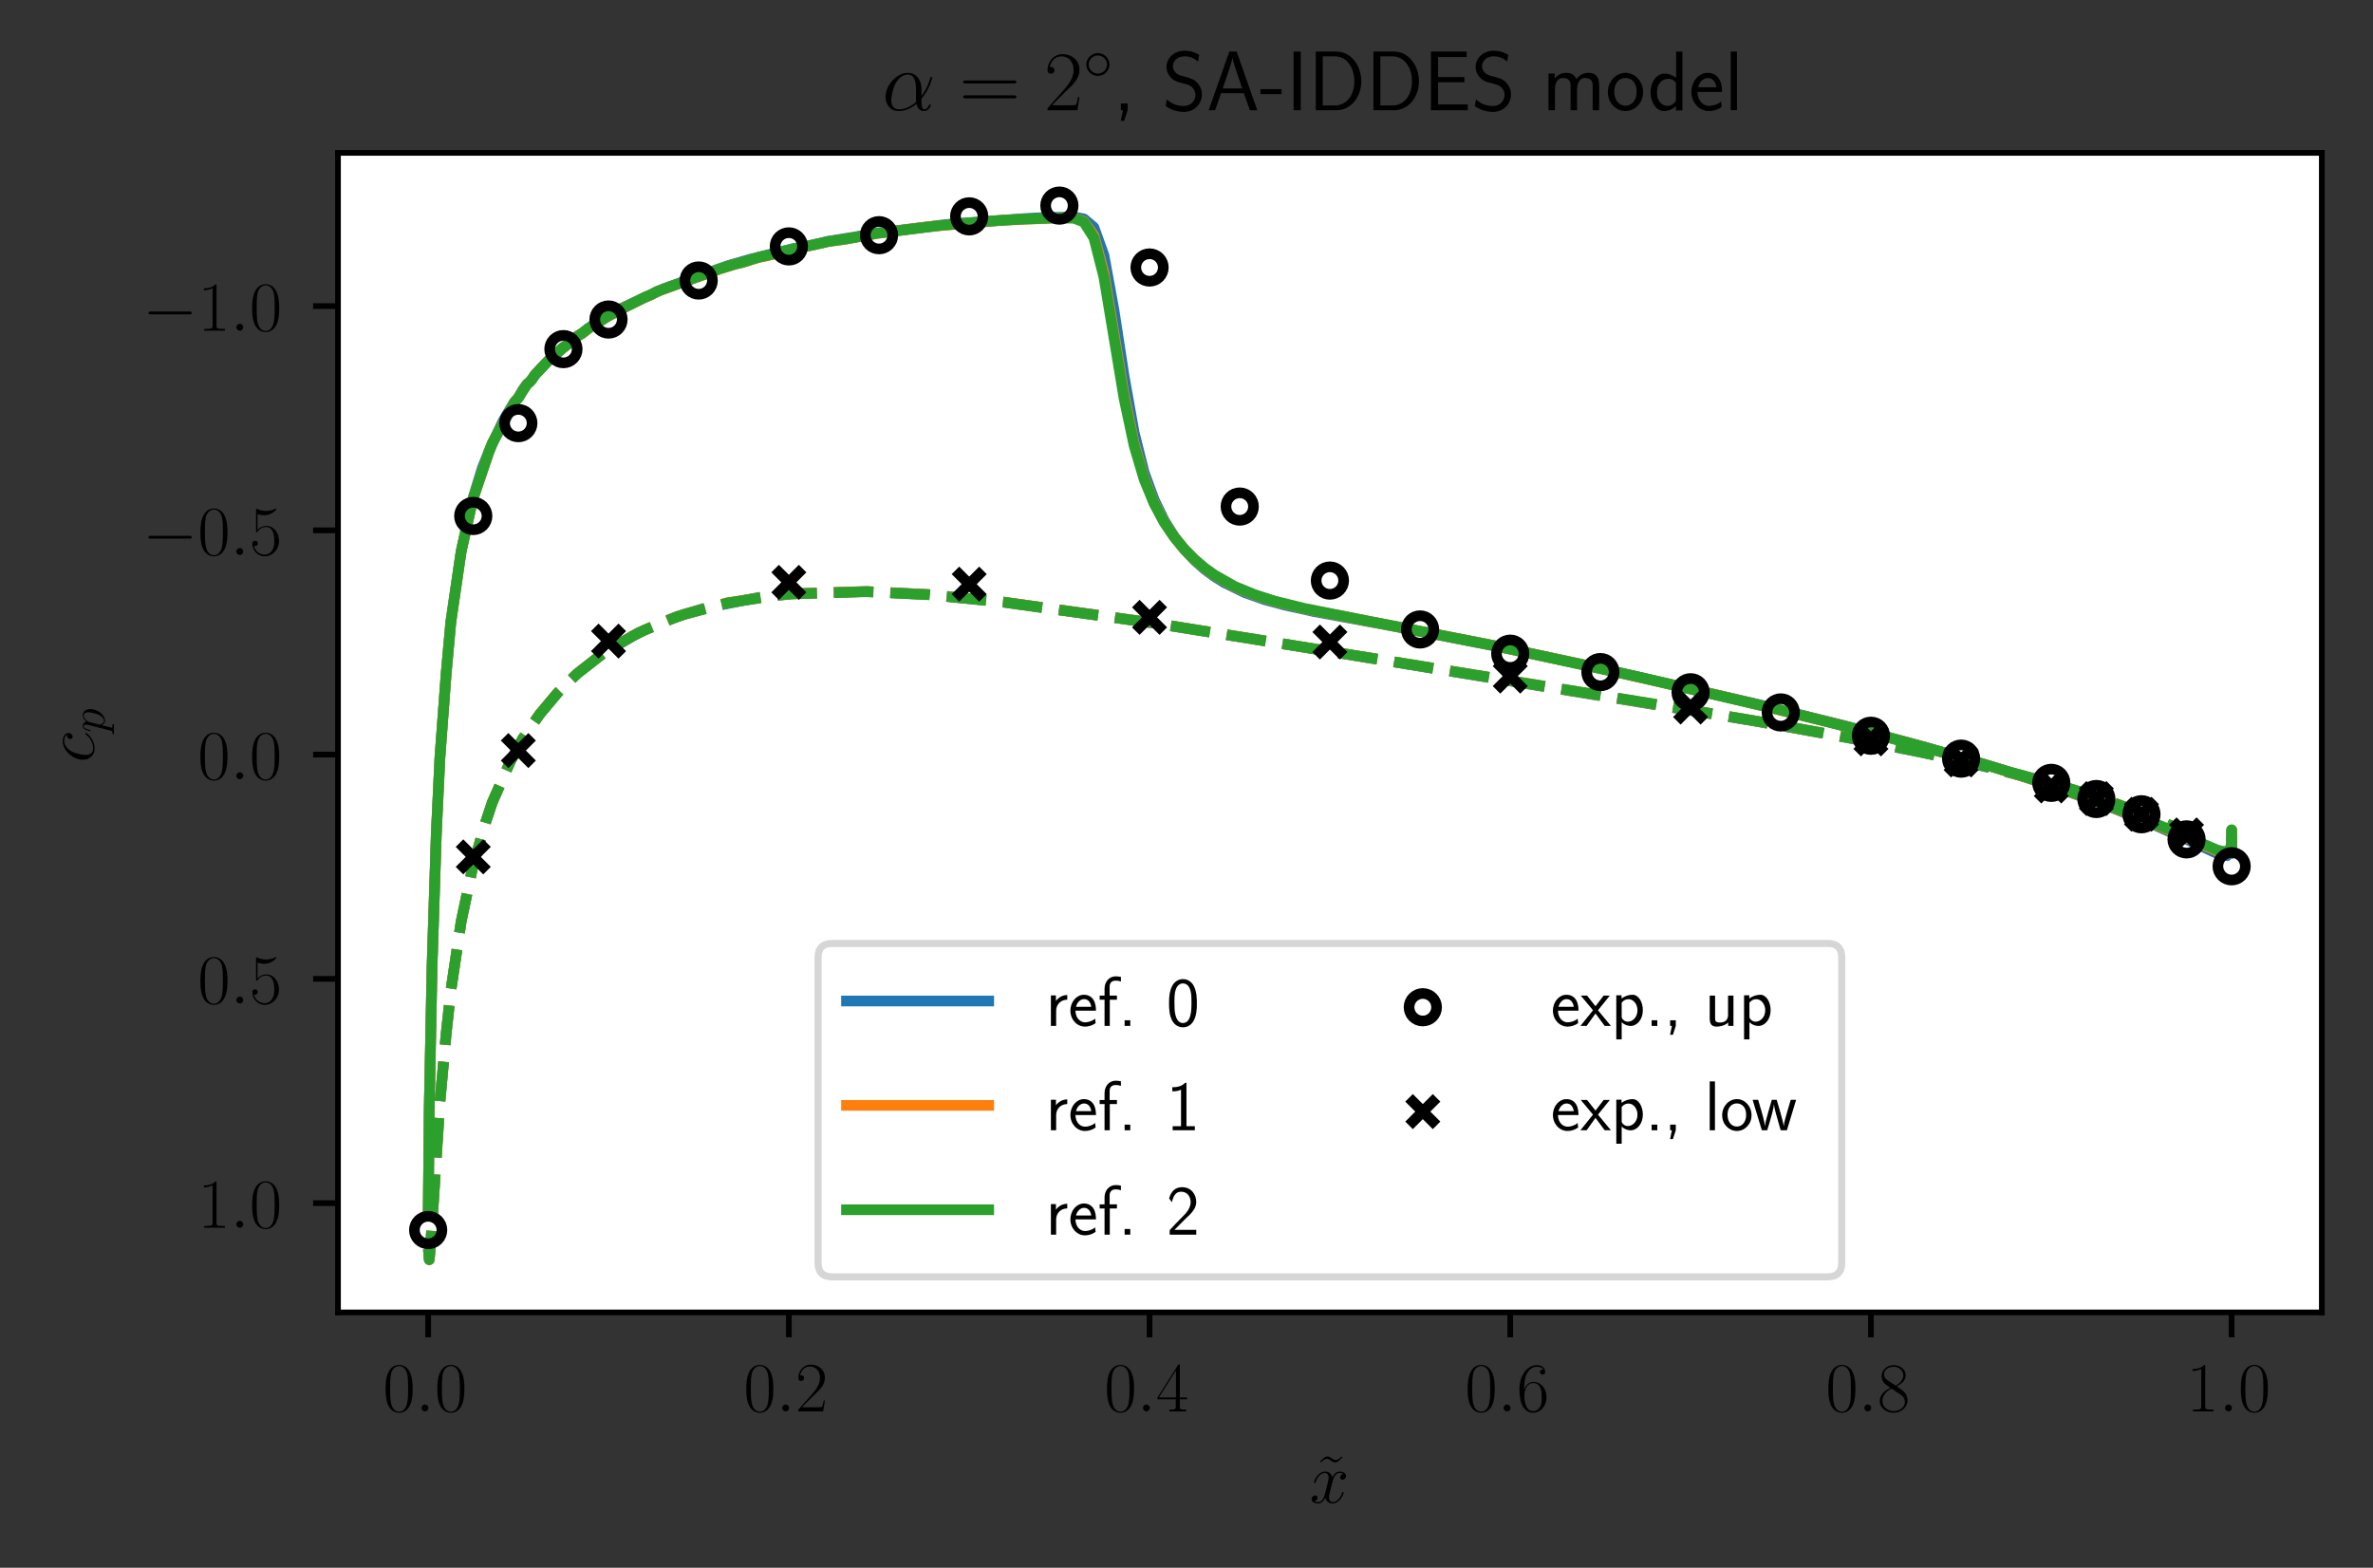 <?xml version="1.0" encoding="utf-8" standalone="no"?>
<!DOCTYPE svg PUBLIC "-//W3C//DTD SVG 1.1//EN"
  "http://www.w3.org/Graphics/SVG/1.1/DTD/svg11.dtd">
<!-- Created with matplotlib (https://matplotlib.org/) -->
<svg height="220.494pt" version="1.1" viewBox="0 0 333.734 220.494" width="333.734pt" xmlns="http://www.w3.org/2000/svg" xmlns:xlink="http://www.w3.org/1999/xlink">
 <rect x="0" y="0" width="333.734" height="220.494" fill="#333333" stroke="none"/>
 <defs>
  <style type="text/css">*{stroke-linecap:butt;stroke-linejoin:round;}</style>
 </defs>
 <g id="figure_1">
  <g id="patch_1">
   <path d="M 0 220.494 
L 333.734 220.494 
L 333.734 0 
L 0 0 
z
" style="fill:none;"/>
  </g>
  <g id="axes_1">
   <g id="patch_2">
    <path d="M 47.534 184.582 
L 326.534 184.582 
L 326.534 21.502 
L 47.534 21.502 
z
" style="fill:#ffffff;"/>
   </g>
   <g id="matplotlib.axis_1">
    <g id="xtick_1">
     <g id="line2d_1">
      <defs>
       <path d="M 0 0 
L 0 3.5 
" id="md039e05780" style="stroke:#000000;stroke-width:0.8;"/>
      </defs>
      <g>
       <use style="stroke:#000000;stroke-width:0.8;" x="60.216" xlink:href="#md039e05780" y="184.582"/>
      </g>
     </g>
     <g id="text_1">
      <!-- $\mathdefault{0.0}$ -->
      <g transform="translate(53.851 198.501)scale(0.1 -0.1)">
       <defs>
        <path d="M 42 31.641 
C 42 37.75 41.906 48.125 37.703 56.109 
C 34 63.109 28.094 65.594 22.906 65.594 
C 18.094 65.594 12 63.406 8.203 56.203 
C 4.203 48.719 3.797 39.438 3.797 31.641 
C 3.797 25.953 3.906 17.281 7 9.672 
C 11.297 -0.609 19 -2 22.906 -2 
C 27.5 -2 34.5 -0.109 38.594 9.375 
C 41.594 16.281 42 24.359 42 31.641 
z
M 22.906 -0.406 
C 16.5 -0.406 12.703 5.078 11.297 12.688 
C 10.203 18.562 10.203 27.156 10.203 32.75 
C 10.203 40.438 10.203 46.828 11.5 52.922 
C 13.406 61.391 19 64 22.906 64 
C 27 64 32.297 61.297 34.203 53.125 
C 35.5 47.438 35.594 40.734 35.594 32.75 
C 35.594 26.25 35.594 18.266 34.406 12.375 
C 32.297 1.484 26.406 -0.406 22.906 -0.406 
z
" id="CMR17-48"/>
        <path d="M 18.406 4.797 
C 18.406 7.688 16 9.672 13.594 9.672 
C 10.703 9.672 8.703 7.281 8.703 4.891 
C 8.703 2 11.094 0 13.5 0 
C 16.406 0 18.406 2.391 18.406 4.797 
z
" id="CMMI12-58"/>
       </defs>
       <use transform="scale(0.996)" xlink:href="#CMR17-48"/>
       <use transform="translate(45.69 0)scale(0.996)" xlink:href="#CMMI12-58"/>
       <use transform="translate(72.788 0)scale(0.996)" xlink:href="#CMR17-48"/>
      </g>
     </g>
    </g>
    <g id="xtick_2">
     <g id="line2d_2">
      <g>
       <use style="stroke:#000000;stroke-width:0.8;" x="110.944" xlink:href="#md039e05780" y="184.582"/>
      </g>
     </g>
     <g id="text_2">
      <!-- $\mathdefault{0.2}$ -->
      <g transform="translate(104.579 198.501)scale(0.1 -0.1)">
       <defs>
        <path d="M 41.703 15.453 
L 39.906 15.453 
C 38.906 8.375 38.094 7.172 37.703 6.562 
C 37.203 5.766 30 5.766 28.594 5.766 
L 9.406 5.766 
C 13 9.672 20 16.75 28.5 24.953 
C 34.594 30.734 41.703 37.531 41.703 47.422 
C 41.703 59.219 32.297 66 21.797 66 
C 10.797 66 4.094 56.312 4.094 47.344 
C 4.094 43.438 7 42.938 8.203 42.938 
C 9.203 42.938 12.203 43.547 12.203 47.031 
C 12.203 50.109 9.594 51 8.203 51 
C 7.594 51 7 50.906 6.594 50.703 
C 8.5 59.219 14.297 63.406 20.406 63.406 
C 29.094 63.406 34.797 56.516 34.797 47.422 
C 34.797 38.734 29.703 31.25 24 24.75 
L 4.094 2.281 
L 4.094 0 
L 39.297 0 
z
" id="CMR17-50"/>
       </defs>
       <use transform="scale(0.996)" xlink:href="#CMR17-48"/>
       <use transform="translate(45.69 0)scale(0.996)" xlink:href="#CMMI12-58"/>
       <use transform="translate(72.788 0)scale(0.996)" xlink:href="#CMR17-50"/>
      </g>
     </g>
    </g>
    <g id="xtick_3">
     <g id="line2d_3">
      <g>
       <use style="stroke:#000000;stroke-width:0.8;" x="161.671" xlink:href="#md039e05780" y="184.582"/>
      </g>
     </g>
     <g id="text_3">
      <!-- $\mathdefault{0.4}$ -->
      <g transform="translate(155.306 198.501)scale(0.1 -0.1)">
       <defs>
        <path d="M 33.594 64.406 
C 33.594 66.5 33.5 66.5 31.703 66.5 
L 2 19.594 
L 2 17 
L 27.797 17 
L 27.797 7.141 
C 27.797 3.5 27.594 2.5 20.594 2.5 
L 18.703 2.5 
L 18.703 0 
C 21.906 0 27.297 0 30.703 0 
C 34.094 0 39.5 0 42.703 0 
L 42.703 2.5 
L 40.797 2.5 
C 33.797 2.5 33.594 3.5 33.594 7.141 
L 33.594 17 
L 43.797 17 
L 43.797 19.594 
L 33.594 19.594 
z
M 28.094 57.859 
L 28.094 19.594 
L 4 19.594 
z
" id="CMR17-52"/>
       </defs>
       <use transform="scale(0.996)" xlink:href="#CMR17-48"/>
       <use transform="translate(45.69 0)scale(0.996)" xlink:href="#CMMI12-58"/>
       <use transform="translate(72.788 0)scale(0.996)" xlink:href="#CMR17-52"/>
      </g>
     </g>
    </g>
    <g id="xtick_4">
     <g id="line2d_4">
      <g>
       <use style="stroke:#000000;stroke-width:0.8;" x="212.398" xlink:href="#md039e05780" y="184.582"/>
      </g>
     </g>
     <g id="text_4">
      <!-- $\mathdefault{0.6}$ -->
      <g transform="translate(206.033 198.501)scale(0.1 -0.1)">
       <defs>
        <path d="M 10.594 34 
C 10.594 57.656 21.797 63 28.297 63 
C 30.406 63 35.5 62.641 37.5 59 
C 35.906 59 32.906 59 32.906 55.516 
C 32.906 52.828 35.094 51.922 36.5 51.922 
C 37.406 51.922 40.094 52.312 40.094 55.625 
C 40.094 61.781 35.094 65.297 28.203 65.297 
C 16.297 65.297 3.797 52.969 3.797 31 
C 3.797 3.953 15.094 -2 23.094 -2 
C 32.797 -2 42 6.672 42 20.047 
C 42 32.516 33.906 41.594 23.703 41.594 
C 17.594 41.594 13.094 37.609 10.594 30.625 
z
M 23.094 0.391 
C 10.797 0.391 10.797 18.75 10.797 22.438 
C 10.797 29.625 14.203 40 23.5 40 
C 25.203 40 30.094 40 33.406 33.125 
C 35.203 29.219 35.203 25.141 35.203 20.141 
C 35.203 14.75 35.203 10.781 33.094 6.781 
C 30.906 2.672 27.703 0.391 23.094 0.391 
z
" id="CMR17-54"/>
       </defs>
       <use transform="scale(0.996)" xlink:href="#CMR17-48"/>
       <use transform="translate(45.69 0)scale(0.996)" xlink:href="#CMMI12-58"/>
       <use transform="translate(72.788 0)scale(0.996)" xlink:href="#CMR17-54"/>
      </g>
     </g>
    </g>
    <g id="xtick_5">
     <g id="line2d_5">
      <g>
       <use style="stroke:#000000;stroke-width:0.8;" x="263.125" xlink:href="#md039e05780" y="184.582"/>
      </g>
     </g>
     <g id="text_5">
      <!-- $\mathdefault{0.8}$ -->
      <g transform="translate(256.76 198.501)scale(0.1 -0.1)">
       <defs>
        <path d="M 27.203 35.375 
C 33.5 38.547 39.906 43.328 39.906 50.984 
C 39.906 60.016 31.094 65.297 23 65.297 
C 13.906 65.297 5.906 58.734 5.906 49.688 
C 5.906 47.203 6.5 42.922 10.406 39.141 
C 11.406 38.156 15.594 35.172 18.297 33.281 
C 13.797 30.984 3.297 25.531 3.297 14.594 
C 3.297 4.359 13.094 -2 22.797 -2 
C 33.5 -2 42.5 5.656 42.5 15.781 
C 42.5 24.844 36.406 29.016 32.406 31.703 
z
M 14.094 44.094 
C 13.297 44.594 9.297 47.672 9.297 52.359 
C 9.297 58.422 15.594 63 22.797 63 
C 30.703 63 36.5 57.438 36.5 50.969 
C 36.5 41.703 26.094 36.422 25.594 36.422 
C 25.5 36.422 25.406 36.422 24.594 37.031 
z
M 32.5 23.734 
C 34 22.641 38.797 19.375 38.797 13.297 
C 38.797 5.953 31.406 0.391 23 0.391 
C 13.906 0.391 7 6.844 7 14.688 
C 7 22.547 13.094 29.094 20 32.188 
z
" id="CMR17-56"/>
       </defs>
       <use transform="scale(0.996)" xlink:href="#CMR17-48"/>
       <use transform="translate(45.69 0)scale(0.996)" xlink:href="#CMMI12-58"/>
       <use transform="translate(72.788 0)scale(0.996)" xlink:href="#CMR17-56"/>
      </g>
     </g>
    </g>
    <g id="xtick_6">
     <g id="line2d_6">
      <g>
       <use style="stroke:#000000;stroke-width:0.8;" x="313.853" xlink:href="#md039e05780" y="184.582"/>
      </g>
     </g>
     <g id="text_6">
      <!-- $\mathdefault{1.0}$ -->
      <g transform="translate(307.488 198.501)scale(0.1 -0.1)">
       <defs>
        <path d="M 26.594 63.406 
C 26.594 65.5 26.5 65.5 25.094 65.5 
C 21.203 61.188 15.297 59.797 9.703 59.797 
C 9.406 59.797 8.906 59.797 8.797 59.5 
C 8.703 59.297 8.703 59.094 8.703 57 
C 11.797 57 17 57.594 21 59.984 
L 21 7.203 
C 21 3.688 20.797 2.5 12.203 2.5 
L 9.203 2.5 
L 9.203 0 
C 14 0 19 0 23.797 0 
C 28.594 0 33.594 0 38.406 0 
L 38.406 2.5 
L 35.406 2.5 
C 26.797 2.5 26.594 3.594 26.594 7.156 
z
" id="CMR17-49"/>
       </defs>
       <use transform="scale(0.996)" xlink:href="#CMR17-49"/>
       <use transform="translate(45.69 0)scale(0.996)" xlink:href="#CMMI12-58"/>
       <use transform="translate(72.788 0)scale(0.996)" xlink:href="#CMR17-48"/>
      </g>
     </g>
    </g>
    <g id="text_7">
     <!-- $\tilde{x}$ -->
     <g transform="translate(184.188 211.356)scale(0.1 -0.1)">
      <defs>
       <path d="M 37.5 65.375 
C 34.094 62.188 32.203 60.391 29.094 60.391 
C 26.906 60.391 25.406 61.438 23.297 62.875 
C 21.297 64.234 19.703 65.375 17.5 65.375 
C 13.906 65.375 11.406 62.562 7.203 58.094 
L 8.297 57 
C 11.703 60.156 13.594 62 16.703 62 
C 18.906 62 20.406 60.938 22.5 59.5 
C 24.5 58.156 26.094 57 28.297 57 
C 31.906 57 34.406 59.812 38.594 64.281 
z
" id="CMR17-126"/>
       <path d="M 47.406 40.719 
C 44.203 40.109 43 37.719 43 35.828 
C 43 33.422 44.906 32.625 46.297 32.625 
C 49.297 32.625 51.406 35.219 51.406 37.922 
C 51.406 42.109 46.594 44 42.406 44 
C 36.297 44 32.906 38.016 32 36.125 
C 29.703 44 23.5 44 21.703 44 
C 11.5 44 6.094 30.938 6.094 28.734 
C 6.094 28.344 6.5 27.844 7.203 27.844 
C 8 27.844 8.203 28.438 8.406 28.844 
C 11.797 39.922 18.5 42.016 21.406 42.016 
C 25.906 42.016 26.797 37.812 26.797 35.422 
C 26.797 33.234 26.203 30.938 25 26.141 
L 21.594 12.469 
C 20.094 6.484 17.203 1 11.906 1 
C 11.406 1 8.906 1 6.797 2.297 
C 10.406 3 11.203 5.984 11.203 7.188 
C 11.203 9.188 9.703 10.375 7.797 10.375 
C 5.406 10.375 2.797 8.281 2.797 5.094 
C 2.797 0.891 7.5 -1 11.797 -1 
C 16.594 -1 20 2.797 22.094 6.891 
C 23.703 1 28.703 -1 32.406 -1 
C 42.594 -1 48 12.078 48 14.266 
C 48 14.766 47.594 15.172 47 15.172 
C 46.094 15.172 46 14.672 45.703 13.875 
C 43 5.094 37.203 1 32.703 1 
C 29.203 1 27.297 3.594 27.297 7.688 
C 27.297 9.875 27.703 11.469 29.297 18.062 
L 32.797 31.625 
C 34.297 37.625 37.703 42.016 42.297 42.016 
C 42.5 42.016 45.297 42.016 47.406 40.719 
z
" id="CMMI12-120"/>
      </defs>
      <use transform="translate(7.582 0.006)scale(0.996)" xlink:href="#CMR17-126"/>
      <use transform="scale(0.996)" xlink:href="#CMMI12-120"/>
     </g>
    </g>
   </g>
   <g id="matplotlib.axis_2">
    <g id="ytick_1">
     <g id="line2d_7">
      <defs>
       <path d="M 0 0 
L -3.5 0 
" id="m256596fb79" style="stroke:#000000;stroke-width:0.8;"/>
      </defs>
      <g>
       <use style="stroke:#000000;stroke-width:0.8;" x="47.534" xlink:href="#m256596fb79" y="43.046"/>
      </g>
     </g>
     <g id="text_8">
      <!-- $\mathdefault{−1.0}$ -->
      <g transform="translate(20.056 46.505)scale(0.1 -0.1)">
       <defs>
        <path d="M 65.906 23 
C 67.594 23 69.406 23 69.406 25 
C 69.406 27 67.594 27 65.906 27 
L 11.797 27 
C 10.094 27 8.297 27 8.297 25 
C 8.297 23 10.094 23 11.797 23 
z
" id="CMSY10-0"/>
       </defs>
       <use transform="scale(0.996)" xlink:href="#CMSY10-0"/>
       <use transform="translate(77.487 0)scale(0.996)" xlink:href="#CMR17-49"/>
       <use transform="translate(123.178 0)scale(0.996)" xlink:href="#CMMI12-58"/>
       <use transform="translate(150.275 0)scale(0.996)" xlink:href="#CMR17-48"/>
      </g>
     </g>
    </g>
    <g id="ytick_2">
     <g id="line2d_8">
      <g>
       <use style="stroke:#000000;stroke-width:0.8;" x="47.534" xlink:href="#m256596fb79" y="74.588"/>
      </g>
     </g>
     <g id="text_9">
      <!-- $\mathdefault{−0.5}$ -->
      <g transform="translate(20.056 78.047)scale(0.1 -0.1)">
       <defs>
        <path d="M 11.406 57.688 
C 12.406 57.281 16.5 56 20.703 56 
C 30 56 35.094 61.109 38 64.062 
C 38 64.953 38 65.5 37.406 65.5 
C 37.297 65.5 37.094 65.5 36.297 65.047 
C 32.797 63.406 28.703 62.078 23.703 62.078 
C 20.703 62.078 16.203 62.484 11.297 64.672 
C 10.203 65.172 10 65.172 9.906 65.172 
C 9.406 65.172 9.297 65.062 9.297 63.078 
L 9.297 34.422 
C 9.297 32.641 9.297 32.141 10.297 32.141 
C 10.797 32.141 11 32.344 11.5 33.031 
C 14.703 37.516 19.094 39.406 24.094 39.406 
C 27.594 39.406 35.094 37.219 35.094 20.141 
C 35.094 16.953 35.094 11.172 32.094 6.578 
C 29.594 2.484 25.703 0.391 21.406 0.391 
C 14.797 0.391 8.094 5 6.297 12.719 
C 6.703 12.609 7.5 12.422 7.906 12.422 
C 9.203 12.422 11.703 13.125 11.703 16.219 
C 11.703 18.906 9.797 20 7.906 20 
C 5.594 20 4.094 18.594 4.094 15.797 
C 4.094 7.094 11 -2 21.594 -2 
C 31.906 -2 41.703 6.875 41.703 19.75 
C 41.703 31.719 33.906 41 24.203 41 
C 19.094 41 14.797 39.109 11.406 35.531 
z
" id="CMR17-53"/>
       </defs>
       <use transform="scale(0.996)" xlink:href="#CMSY10-0"/>
       <use transform="translate(77.487 0)scale(0.996)" xlink:href="#CMR17-48"/>
       <use transform="translate(123.178 0)scale(0.996)" xlink:href="#CMMI12-58"/>
       <use transform="translate(150.275 0)scale(0.996)" xlink:href="#CMR17-53"/>
      </g>
     </g>
    </g>
    <g id="ytick_3">
     <g id="line2d_9">
      <g>
       <use style="stroke:#000000;stroke-width:0.8;" x="47.534" xlink:href="#m256596fb79" y="106.13"/>
      </g>
     </g>
     <g id="text_10">
      <!-- $\mathdefault{0.0}$ -->
      <g transform="translate(27.804 109.59)scale(0.1 -0.1)">
       <use transform="scale(0.996)" xlink:href="#CMR17-48"/>
       <use transform="translate(45.69 0)scale(0.996)" xlink:href="#CMMI12-58"/>
       <use transform="translate(72.788 0)scale(0.996)" xlink:href="#CMR17-48"/>
      </g>
     </g>
    </g>
    <g id="ytick_4">
     <g id="line2d_10">
      <g>
       <use style="stroke:#000000;stroke-width:0.8;" x="47.534" xlink:href="#m256596fb79" y="137.672"/>
      </g>
     </g>
     <g id="text_11">
      <!-- $\mathdefault{0.5}$ -->
      <g transform="translate(27.804 141.132)scale(0.1 -0.1)">
       <use transform="scale(0.996)" xlink:href="#CMR17-48"/>
       <use transform="translate(45.69 0)scale(0.996)" xlink:href="#CMMI12-58"/>
       <use transform="translate(72.788 0)scale(0.996)" xlink:href="#CMR17-53"/>
      </g>
     </g>
    </g>
    <g id="ytick_5">
     <g id="line2d_11">
      <g>
       <use style="stroke:#000000;stroke-width:0.8;" x="47.534" xlink:href="#m256596fb79" y="169.215"/>
      </g>
     </g>
     <g id="text_12">
      <!-- $\mathdefault{1.0}$ -->
      <g transform="translate(27.804 172.674)scale(0.1 -0.1)">
       <use transform="scale(0.996)" xlink:href="#CMR17-49"/>
       <use transform="translate(45.69 0)scale(0.996)" xlink:href="#CMMI12-58"/>
       <use transform="translate(72.788 0)scale(0.996)" xlink:href="#CMR17-48"/>
      </g>
     </g>
    </g>
    <g id="text_13">
     <!-- $c_p$ -->
     <g transform="translate(13.205 107.251)rotate(-90)scale(0.1 -0.1)">
      <defs>
       <path d="M 39.094 37.984 
C 37.203 37.984 36.297 37.984 34.906 36.797 
C 34.297 36.297 33.203 34.797 33.203 33.203 
C 33.203 31.203 34.703 30 36.594 30 
C 39 30 41.703 31.938 41.703 35.812 
C 41.703 40.438 37.094 44 30.203 44 
C 17.094 44 4 29.734 4 15.562 
C 4 6.891 9.406 -1 19.594 -1 
C 33.203 -1 41.797 9.719 41.797 11.031 
C 41.797 11.625 41.203 12.125 40.797 12.125 
C 40.5 12.125 40.406 12.031 39.5 11.141 
C 33.094 2.531 23.594 1 19.797 1 
C 12.906 1 10.703 6.969 10.703 11.938 
C 10.703 15.438 12.406 25.078 16 31.859 
C 18.594 36.531 24 41.906 30.297 41.906 
C 31.594 41.906 37.094 41.906 39.094 37.984 
z
" id="CMMI12-99"/>
       <path d="M 4.297 -12.328 
C 3.594 -15.312 3.203 -16.109 -0.906 -16.109 
C -2.094 -16.109 -3.094 -16.109 -3.094 -18 
C -3.094 -18.203 -3 -19 -1.906 -19 
C -0.594 -19 0.797 -19 2.094 -19 
L 6.406 -19 
C 8.5 -19 13.594 -19 15.703 -19 
C 16.297 -19 17.5 -19 17.5 -17.203 
C 17.5 -16.109 16.797 -16.109 15.094 -16.109 
C 10.5 -16.109 10.203 -15.422 10.203 -14.641 
C 10.203 -13.453 14.703 3.422 15.297 5.688 
C 16.406 2.891 19.094 -1 24.297 -1 
C 35.594 -1 47.797 13.672 47.797 28.344 
C 47.797 37.516 42.594 44 35.094 44 
C 28.703 44 23.297 37.812 22.203 36.422 
C 21.406 41.406 17.5 44 13.5 44 
C 10.594 44 8.297 42.609 6.406 38.812 
C 4.594 35.219 3.203 29.141 3.203 28.734 
C 3.203 28.344 3.594 27.844 4.297 27.844 
C 5.094 27.844 5.203 27.938 5.797 30.234 
C 7.297 36.125 9.203 42.016 13.203 42.016 
C 15.5 42.016 16.297 40.422 16.297 37.453 
C 16.297 35.078 16 34.078 15.594 32.297 
z
M 21.594 31.141 
C 22.297 33.922 25.094 36.828 26.703 38.219 
C 27.797 39.219 31.094 42.016 34.906 42.016 
C 39.297 42.016 41.297 37.625 41.297 32.438 
C 41.297 27.641 38.5 16.359 36 11.172 
C 33.5 5.781 28.906 1 24.297 1 
C 17.5 1 16.406 9.578 16.406 9.984 
C 16.406 10.281 16.594 11.078 16.703 11.578 
z
" id="CMMI12-112"/>
      </defs>
      <use transform="scale(0.996)" xlink:href="#CMMI12-99"/>
      <use transform="translate(41.983 -14.944)scale(0.697)" xlink:href="#CMMI12-112"/>
     </g>
    </g>
   </g>
   <g id="line2d_12">
    <path clip-path="url(#p5f1d2908f0)" d="M 60.221 171.039 
L 60.371 155.764 
L 60.763 136.003 
L 61.368 117.029 
L 61.87 106.437 
L 62.747 94.661 
L 63.4 87.486 
L 64.854 77.499 
L 66.485 70.209 
L 67.363 67.342 
L 67.818 65.862 
L 68.757 63.496 
L 69.737 61.349 
L 70.758 59.205 
L 71.819 57.401 
L 72.366 56.518 
L 72.924 55.91 
L 73.491 54.877 
L 74.07 54.08 
L 74.66 53.545 
L 75.26 52.682 
L 77.129 50.697 
L 81.181 47.268 
L 81.899 46.843 
L 83.373 45.725 
L 84.129 45.347 
L 85.681 44.329 
L 86.477 43.941 
L 87.287 43.414 
L 93.359 40.598 
L 102.291 37.391 
L 105.578 36.442 
L 111.432 34.989 
L 113.912 34.532 
L 116.475 33.933 
L 120.481 33.283 
L 123.262 32.778 
L 133.745 31.505 
L 143.957 30.751 
L 146.783 30.601 
L 151.022 30.514 
L 152.435 30.787 
L 153.847 31.98 
L 155.26 35.91 
L 156.673 43.646 
L 158.085 52.873 
L 159.498 60.802 
L 160.91 66.458 
L 162.322 70.306 
L 163.735 73.214 
L 165.147 75.47 
L 166.559 77.273 
L 167.971 78.775 
L 169.382 80.033 
L 170.794 81.074 
L 172.206 81.955 
L 175.029 83.33 
L 177.851 84.336 
L 180.673 85.102 
L 184.906 86.032 
L 196.187 88.111 
L 211.688 91.138 
L 225.768 94.146 
L 246.869 98.983 
L 259.518 102.094 
L 270.694 105.064 
L 280.821 108.02 
L 288.919 110.64 
L 296 113.191 
L 302.066 115.62 
L 307.119 117.855 
L 312.17 120.203 
L 313.18 120.333 
L 313.853 119.569 
L 313.853 117.811 
L 313.853 120.005 
L 313.853 119.169 
" style="fill:none;stroke:#1f77b4;stroke-linecap:square;stroke-width:1.5;"/>
   </g>
   <g id="line2d_13">
    <path clip-path="url(#p5f1d2908f0)" d="M 60.244 175.676 
L 60.371 177.169 
L 60.607 174.455 
L 61.87 155.01 
L 62.747 145.383 
L 63.4 139.376 
L 64.854 129.606 
L 66.485 121.905 
L 68.282 115.696 
L 69.242 112.823 
L 71.819 106.985 
L 73.491 103.92 
L 75.872 100.484 
L 78.432 97.425 
L 79.782 96.076 
L 81.181 94.73 
L 84.898 91.824 
L 89.801 88.976 
L 95.229 86.699 
L 99.163 85.521 
L 106.711 84.025 
L 109.033 83.742 
L 111.432 83.512 
L 121.86 83.193 
L 130.627 83.623 
L 141.13 84.681 
L 162.322 87.644 
L 177.851 90.133 
L 246.869 101.422 
L 259.518 103.693 
L 270.694 105.912 
L 279.809 107.962 
L 286.895 109.788 
L 292.965 111.582 
L 298.022 113.307 
L 302.066 114.898 
L 306.109 116.748 
L 309.14 118.375 
L 312.17 120.169 
L 313.18 120.348 
L 313.853 119.403 
L 313.853 116.774 
L 313.853 120.019 
L 313.853 118.736 
" style="fill:none;stroke:#1f77b4;stroke-dasharray:5.55,2.4;stroke-dashoffset:0;stroke-width:1.5;"/>
   </g>
   <g id="line2d_14">
    <path clip-path="url(#p5f1d2908f0)" d="M 60.221 171.041 
L 60.371 155.778 
L 60.763 135.987 
L 61.368 117.178 
L 61.87 106.591 
L 62.747 94.747 
L 63.4 87.542 
L 64.854 77.595 
L 66.485 70.281 
L 68.757 63.558 
L 69.242 62.298 
L 72.366 56.558 
L 72.924 55.897 
L 74.07 54.078 
L 74.66 53.546 
L 75.26 52.675 
L 77.129 50.703 
L 78.432 49.554 
L 79.101 48.928 
L 79.782 48.481 
L 81.181 47.305 
L 81.899 46.864 
L 83.373 45.782 
L 84.898 44.829 
L 88.111 43.059 
L 88.949 42.695 
L 90.668 41.826 
L 91.55 41.475 
L 92.447 40.987 
L 101.231 37.825 
L 103.369 37.166 
L 104.464 36.904 
L 106.711 36.2 
L 107.862 35.993 
L 111.432 35.059 
L 115.183 34.283 
L 116.475 33.981 
L 119.124 33.607 
L 123.262 32.846 
L 130.627 31.87 
L 141.13 30.962 
L 149.609 30.623 
L 151.022 30.654 
L 152.435 31.138 
L 153.847 33.108 
L 155.26 38.321 
L 158.085 55.381 
L 159.498 62.278 
L 160.91 67.21 
L 162.322 70.724 
L 163.735 73.415 
L 165.147 75.524 
L 166.559 77.236 
L 167.971 78.679 
L 169.382 79.899 
L 170.794 80.916 
L 173.617 82.527 
L 176.44 83.689 
L 179.262 84.591 
L 183.495 85.625 
L 191.957 87.276 
L 208.87 90.552 
L 224.361 93.854 
L 242.651 98.015 
L 258.113 101.77 
L 269.681 104.808 
L 279.809 107.717 
L 287.907 110.281 
L 294.988 112.753 
L 301.056 115.083 
L 307.119 117.642 
L 312.17 119.866 
L 313.18 119.997 
L 313.853 119.281 
L 313.853 117.697 
L 313.853 119.699 
L 313.853 118.922 
" style="fill:none;stroke:#ff7f0e;stroke-linecap:square;stroke-width:1.5;"/>
   </g>
   <g id="line2d_15">
    <path clip-path="url(#p5f1d2908f0)" d="M 60.244 175.686 
L 60.371 177.164 
L 60.607 174.444 
L 61.87 154.983 
L 62.747 145.363 
L 63.4 139.359 
L 64.854 129.617 
L 66.485 121.899 
L 68.282 115.691 
L 69.242 112.821 
L 71.819 106.977 
L 73.491 103.911 
L 75.872 100.474 
L 78.432 97.42 
L 79.782 96.066 
L 81.181 94.723 
L 84.898 91.821 
L 88.949 89.459 
L 90.668 88.593 
L 94.286 87.09 
L 96.188 86.403 
L 102.291 84.779 
L 109.033 83.743 
L 111.432 83.511 
L 121.86 83.194 
L 130.627 83.622 
L 141.13 84.677 
L 162.322 87.637 
L 179.262 90.353 
L 190.547 92.185 
L 211.688 95.62 
L 244.057 100.909 
L 259.518 103.652 
L 270.694 105.865 
L 279.809 107.905 
L 286.895 109.719 
L 292.965 111.494 
L 298.022 113.196 
L 302.066 114.755 
L 306.109 116.558 
L 309.14 118.129 
L 312.17 119.835 
L 313.18 120.01 
L 313.853 119.271 
L 313.853 119.32 
L 313.853 116.742 
L 313.853 119.711 
L 313.853 118.495 
" style="fill:none;stroke:#ff7f0e;stroke-dasharray:5.55,2.4;stroke-dashoffset:0;stroke-width:1.5;"/>
   </g>
   <g id="line2d_16">
    <path clip-path="url(#p5f1d2908f0)" d="M 60.221 171.054 
L 60.371 155.828 
L 60.763 136.02 
L 61.368 117.185 
L 61.87 106.596 
L 62.747 94.789 
L 63.4 87.552 
L 64.854 77.602 
L 66.485 70.29 
L 68.757 63.587 
L 69.242 62.324 
L 72.366 56.598 
L 72.924 55.925 
L 74.07 54.113 
L 74.66 53.575 
L 75.26 52.706 
L 77.129 50.718 
L 78.432 49.569 
L 79.101 48.931 
L 79.782 48.481 
L 81.181 47.302 
L 81.899 46.861 
L 82.629 46.248 
L 85.681 44.368 
L 88.949 42.677 
L 90.668 41.808 
L 91.55 41.457 
L 92.447 40.968 
L 101.231 37.808 
L 103.369 37.151 
L 104.464 36.889 
L 106.711 36.186 
L 109.033 35.658 
L 111.432 35.042 
L 115.183 34.269 
L 116.475 33.971 
L 119.124 33.592 
L 123.262 32.833 
L 132.174 31.712 
L 139.717 31.062 
L 143.957 30.816 
L 148.196 30.661 
L 151.022 30.676 
L 152.435 31.234 
L 153.847 33.459 
L 155.26 39.018 
L 158.085 56.026 
L 159.498 62.67 
L 160.91 67.42 
L 162.322 70.845 
L 163.735 73.476 
L 165.147 75.543 
L 166.559 77.228 
L 167.971 78.651 
L 169.382 79.859 
L 170.794 80.869 
L 173.617 82.471 
L 176.44 83.634 
L 179.262 84.541 
L 183.495 85.585 
L 191.957 87.257 
L 210.279 90.842 
L 229.99 95.105 
L 249.681 99.683 
L 264.616 103.44 
L 275.759 106.512 
L 283.858 108.948 
L 291.954 111.628 
L 299.033 114.22 
L 305.098 116.664 
L 312.17 119.698 
L 313.18 119.834 
L 313.853 119.154 
L 313.853 117.616 
L 313.853 119.554 
L 313.853 118.789 
" style="fill:none;stroke:#2ca02c;stroke-linecap:square;stroke-width:1.5;"/>
   </g>
   <g id="line2d_17">
    <path clip-path="url(#p5f1d2908f0)" d="M 60.244 175.673 
L 60.371 177.16 
L 60.607 174.443 
L 61.87 155.008 
L 62.747 145.4 
L 63.4 139.399 
L 64.854 129.644 
L 66.485 121.919 
L 68.282 115.714 
L 69.242 112.848 
L 71.819 107.005 
L 73.491 103.938 
L 75.872 100.5 
L 78.432 97.447 
L 79.782 96.088 
L 81.181 94.745 
L 84.898 91.843 
L 88.949 89.482 
L 90.668 88.614 
L 94.286 87.113 
L 96.188 86.426 
L 102.291 84.803 
L 109.033 83.769 
L 111.432 83.537 
L 121.86 83.221 
L 130.627 83.648 
L 141.13 84.697 
L 162.322 87.649 
L 179.262 90.36 
L 190.547 92.189 
L 213.096 95.849 
L 234.212 99.271 
L 249.681 101.878 
L 264.616 104.628 
L 275.759 106.965 
L 283.858 108.901 
L 290.942 110.853 
L 296 112.452 
L 301.056 114.292 
L 305.098 116.001 
L 308.13 117.474 
L 312.17 119.667 
L 313.18 119.848 
L 313.853 118.993 
L 313.853 116.701 
L 313.853 119.566 
L 313.853 118.372 
" style="fill:none;stroke:#2ca02c;stroke-dasharray:5.55,2.4;stroke-dashoffset:0;stroke-width:1.5;"/>
   </g>
   <g id="patch_3">
    <path d="M 47.534 184.582 
L 47.534 21.502 
" style="fill:none;stroke:#000000;stroke-linecap:square;stroke-linejoin:miter;stroke-width:0.8;"/>
   </g>
   <g id="patch_4">
    <path d="M 326.534 184.582 
L 326.534 21.502 
" style="fill:none;stroke:#000000;stroke-linecap:square;stroke-linejoin:miter;stroke-width:0.8;"/>
   </g>
   <g id="patch_5">
    <path d="M 47.534 184.582 
L 326.534 184.582 
" style="fill:none;stroke:#000000;stroke-linecap:square;stroke-linejoin:miter;stroke-width:0.8;"/>
   </g>
   <g id="patch_6">
    <path d="M 47.534 21.502 
L 326.534 21.502 
" style="fill:none;stroke:#000000;stroke-linecap:square;stroke-linejoin:miter;stroke-width:0.8;"/>
   </g>
   <g id="text_14">
    <!-- $\alpha = 2^\circ$, SA-IDDES model -->
    <g transform="translate(124.062 15.502)scale(0.12 -0.12)">
     <defs>
      <path d="M 46.297 25.25 
C 46.297 34.922 40.797 43.984 30.203 43.984 
C 17.094 43.984 4 29.719 4 15.562 
C 4 6.891 9.406 -1 19.594 -1 
C 25.797 -1 33.203 1.391 40.297 7.375 
C 41.703 1.797 44.797 -1 49.094 -1 
C 54.5 -1 57.203 4.594 57.203 5.891 
C 57.203 6.781 56.5 6.781 56.203 6.781 
C 55.406 6.781 55.297 6.484 55 5.688 
C 54.094 3.188 51.797 1 49.406 1 
C 46.297 1 46.297 7.375 46.297 13.469 
C 56.5 25.641 58.906 38.219 58.906 38.312 
C 58.906 39.219 58.094 39.219 57.797 39.219 
C 56.906 39.219 56.797 38.922 56.406 37.125 
C 55.094 32.734 52.5 24.953 46.297 16.766 
z
M 40 9.781 
C 31.203 1.891 23.297 1 19.797 1 
C 12.703 1 10.703 7.281 10.703 11.969 
C 10.703 16.25 12.906 26.438 16 31.938 
C 20.094 38.922 25.703 42 30.203 42 
C 39.906 42 39.906 29.328 39.906 20.953 
C 39.906 18.469 39.797 15.875 39.797 13.375 
C 39.797 11.375 39.906 10.875 40 9.781 
z
" id="CMMI12-11"/>
      <path d="M 64.297 31.516 
C 65.797 31.516 67.297 31.516 67.297 33.203 
C 67.297 35 65.594 35 63.906 35 
L 8 35 
C 6.297 35 4.594 35 4.594 33.203 
C 4.594 31.516 6.094 31.516 7.594 31.516 
z
M 63.906 14 
C 65.594 14 67.297 14 67.297 15.797 
C 67.297 17.484 65.797 17.484 64.297 17.484 
L 7.594 17.484 
C 6.094 17.484 4.594 17.484 4.594 15.797 
C 4.594 14 6.297 14 8 14 
z
" id="CMR17-61"/>
      <path d="M 44.406 25 
C 44.406 35.578 35.5 44.188 25 44.188 
C 14.203 44.188 5.5 35.375 5.5 25 
C 5.5 14.531 14.203 5.812 25 5.812 
C 35.5 5.812 44.406 14.422 44.406 25 
z
M 25 9.812 
C 16.297 9.812 9.5 16.719 9.5 25 
C 9.5 33.281 16.406 40.188 25 40.188 
C 33.297 40.188 40.406 33.469 40.406 25 
C 40.406 16.531 33.297 9.812 25 9.812 
z
" id="CMSY10-14"/>
      <path d="M 17 0.094 
L 17 7.969 
L 9 7.969 
L 9 0 
L 11.5 0 
L 8.906 -12.5 
L 12.906 -12.5 
z
" id="CMSS17-44"/>
      <path d="M 43.703 65.141 
C 39.297 67.719 34.5 70 26.406 70 
C 13.5 70 5.203 60.609 5.203 51.031 
C 5.203 47.266 6.297 43.016 10.203 38.672 
C 14.094 34.312 18.5 33.141 24.094 31.766 
C 26.406 31.156 30.297 30.062 31 29.781 
C 36.594 27.609 39.297 22.562 39.297 17.812 
C 39.297 11.594 34.406 4.969 25.703 4.969 
C 22.703 4.969 13.906 4.969 5.594 12.797 
L 4.203 4.969 
C 12.406 -1 21.297 -2 25.797 -2 
C 38.094 -2 46.906 7.625 46.906 18.531 
C 46.906 22.5 45.703 27.547 41.5 32.203 
C 37.406 36.672 33.797 37.656 25.594 39.828 
C 20.906 41.031 17.906 41.828 15.406 44.891 
C 13.703 47.078 12.797 49.156 12.797 51.828 
C 12.797 57.391 17.594 63.438 26.406 63.438 
C 30.797 63.438 36.5 62.531 42.297 57.188 
z
" id="CMSS17-83"/>
      <path d="M 35.5 69 
L 26.906 69 
L 2.594 0 
L 10.203 0 
L 17.203 20 
L 44 20 
L 51.094 0 
L 59.797 0 
z
M 42.094 25.578 
L 19.094 25.578 
C 23.906 39.5 29.906 56.844 30.594 61.328 
L 30.703 61.328 
C 31.406 57.234 33.406 51.266 35.094 46.188 
z
" id="CMSS17-65"/>
      <path d="M 26 19 
L 26 24.766 
L 1 24.766 
L 1 19 
z
" id="CMSS17-45"/>
      <path d="M 17.094 69 
L 8.703 69 
L 8.703 0 
L 17.094 0 
z
" id="CMSS17-73"/>
      <path d="M 8.906 69 
L 8.906 0 
L 33.5 0 
C 49.906 0 62.5 15.312 62.5 33.906 
C 62.5 53.094 49.906 69 33.5 69 
z
M 17.094 5.578 
L 17.094 63.422 
L 31.297 63.422 
C 44.703 63.422 54.297 51.203 54.297 33.906 
C 54.297 17.297 44.797 5.578 31.297 5.578 
z
" id="CMSS17-68"/>
      <path d="M 30.594 6.766 
C 22.594 6.766 19 6.766 17.203 6.766 
L 17.203 32.922 
L 48.203 32.922 
L 48.203 39 
L 17.203 39 
L 17.203 62.641 
L 30.094 62.641 
C 31.297 62.641 32.5 62.641 33.703 62.641 
L 50.797 62.641 
L 50.797 69 
L 8.797 69 
L 8.797 0 
L 52.094 0 
L 52.094 6.766 
z
" id="CMSS17-69"/>
      <path d="M 67 29.328 
C 67 36.062 65.297 44 54.094 44 
C 46.594 44 42.094 39.312 40.094 36.422 
C 38.297 41.719 34.094 44 28.094 44 
C 21.297 44 17 40.125 14.703 37.328 
L 14.703 43.094 
L 7.406 43.094 
L 7.406 0 
L 15 0 
L 15 24.359 
C 15 30.297 17.203 37.938 24.297 37.938 
C 33.406 37.938 33.406 31.5 33.406 28.578 
L 33.406 0 
L 41 0 
L 41 24.359 
C 41 30.297 43.203 37.938 50.297 37.938 
C 59.406 37.938 59.406 31.5 59.406 28.578 
L 59.406 0 
L 67 0 
z
" id="CMSS17-109"/>
      <path d="M 44.203 21.188 
C 44.203 34 34.703 44 23.5 44 
C 12 44 2.703 33.703 2.703 21.188 
C 2.703 8.5 12.297 -1 23.406 -1 
C 34.797 -1 44.203 8.797 44.203 21.188 
z
M 23.5 5.266 
C 16.406 5.266 10.297 11.078 10.297 22 
C 10.297 33.609 17.406 37.922 23.406 37.922 
C 29.906 37.922 36.594 33.219 36.594 22 
C 36.594 10.672 30.094 5.266 23.5 5.266 
z
" id="CMSS17-111"/>
      <path d="M 40.797 69 
L 33.406 69 
L 33.406 38.094 
C 30.297 40.672 25.203 43.062 19.594 43.062 
C 10.5 43.062 3.297 33.297 3.297 21.047 
C 3.297 8.781 10.406 -1 19.297 -1 
C 26.203 -1 30.797 2.688 33.203 4.781 
L 33.203 -0.203 
L 40.797 -0.203 
z
M 33.203 13.062 
C 33.203 11.672 33.203 10.203 30.094 7.531 
C 28.094 5.859 25.703 5.078 23.406 5.078 
C 18 5.078 10.906 9 10.906 20.938 
C 10.906 33.344 18.906 37 24.406 37 
C 28.094 37 31.094 35.219 33.203 32.266 
z
" id="CMSS17-100"/>
      <path d="M 39.094 21.516 
C 39.094 24.844 38.906 31.297 35.703 36.641 
C 32.203 42.391 26.5 44 22.203 44 
C 11.797 44 3 34.188 3 21.484 
C 3 9.094 12.094 -1 23.594 -1 
C 28.094 -1 33.594 0.297 38.594 3.875 
C 38.594 4.281 38.406 6.469 38.297 6.562 
C 38.297 6.766 38 9.844 38 10.25 
C 33.203 6.359 27.703 5.078 23.703 5.078 
C 17.297 5.078 10.406 10.422 10.094 21.516 
z
M 10.906 27 
C 12.203 32.562 16.594 37.828 22.203 37.828 
C 23.703 37.828 30.703 37.828 32.5 27 
z
" id="CMSS17-101"/>
      <path d="M 14.797 69 
L 7.406 69 
L 7.406 0 
L 14.797 0 
z
" id="CMSS17-108"/>
     </defs>
     <use transform="scale(0.996)" xlink:href="#CMMI12-11"/>
     <use transform="translate(90.355 0)scale(0.996)" xlink:href="#CMR17-61"/>
     <use transform="translate(189.744 0)scale(0.996)" xlink:href="#CMR17-50"/>
     <use transform="translate(235.434 36.154)scale(0.697)" xlink:href="#CMSY10-14"/>
     <use transform="translate(270.802 0)scale(0.996)" xlink:href="#CMSS17-44"/>
     <use transform="translate(328.055 0)scale(0.996)" xlink:href="#CMSS17-83"/>
     <use transform="translate(380.103 0)scale(0.996)" xlink:href="#CMSS17-65"/>
     <use transform="translate(442.321 0)scale(0.996)" xlink:href="#CMSS17-45"/>
     <use transform="translate(473.55 0)scale(0.996)" xlink:href="#CMSS17-73"/>
     <use transform="translate(499.334 0)scale(0.996)" xlink:href="#CMSS17-68"/>
     <use transform="translate(566.877 0)scale(0.996)" xlink:href="#CMSS17-68"/>
     <use transform="translate(634.42 0)scale(0.996)" xlink:href="#CMSS17-69"/>
     <use transform="translate(690.312 0)scale(0.996)" xlink:href="#CMSS17-83"/>
     <use transform="translate(773.59 0)scale(0.996)" xlink:href="#CMSS17-109"/>
     <use transform="translate(847.819 0)scale(0.996)" xlink:href="#CMSS17-111"/>
     <use transform="translate(897.265 0)scale(0.996)" xlink:href="#CMSS17-100"/>
     <use transform="translate(945.47 0)scale(0.996)" xlink:href="#CMSS17-101"/>
     <use transform="translate(987.109 0)scale(0.996)" xlink:href="#CMSS17-108"/>
    </g>
   </g>
   <g id="legend_1">
    <g id="patch_7">
     <path d="M 117.05 179.582 
L 257.019 179.582 
Q 259.019 179.582 259.019 177.582 
L 259.019 134.69 
Q 259.019 132.69 257.019 132.69 
L 117.05 132.69 
Q 115.05 132.69 115.05 134.69 
L 115.05 177.582 
Q 115.05 179.582 117.05 179.582 
z
" style="fill:#ffffff;opacity:0.8;stroke:#cccccc;stroke-linejoin:miter;"/>
    </g>
    <g id="line2d_18">
     <path d="M 119.05 140.789 
L 139.05 140.789 
" style="fill:none;stroke:#1f77b4;stroke-linecap:square;stroke-width:1.5;"/>
    </g>
    <g id="line2d_19"/>
    <g id="text_15">
     <!-- ref. 0 -->
     <g transform="translate(147.05 144.289)scale(0.1 -0.1)">
      <defs>
       <path d="M 14.906 21.297 
C 14.906 30.703 21.797 37 30.594 37 
L 30.594 43.578 
C 24.203 43.578 18.203 40.391 14.594 35.203 
L 14.594 43.094 
L 7.5 43.094 
L 7.5 0 
L 14.906 0 
z
" id="CMSS17-114"/>
       <path d="M 16.797 37 
L 26.906 37 
L 26.906 42.766 
L 16.594 42.766 
L 16.594 55.609 
C 16.594 62.719 22 63.938 25.094 63.938 
C 26.094 63.938 28.906 63.938 32.5 62.641 
L 32.5 69.203 
C 30.203 69.703 27.406 70 25.203 70 
C 15.906 70 9.406 62.391 9.406 52.484 
L 9.406 42.766 
L 2.5 42.766 
L 2.5 37 
L 9.406 37 
L 9.406 0 
L 16.797 0 
z
" id="CMSS17-102"/>
       <path d="M 17 7.969 
L 9 7.969 
L 9 0 
L 17 0 
z
" id="CMSS17-46"/>
       <path d="M 43.094 31.938 
C 43.094 37.578 43 48.078 38.906 56.188 
C 34.797 64 28.203 66.078 23.5 66.078 
C 16.703 66.078 10.906 62.109 7.906 55.781 
C 4.703 49.156 3.797 42.328 3.797 31.938 
C 3.797 24.828 4.094 16.109 7.703 8.484 
C 11.797 0.078 18.703 -2 23.406 -2 
C 29.594 -2 35.594 1.266 39 8.094 
C 42.5 15.219 43.094 23.031 43.094 31.938 
z
M 23.406 4.078 
C 15.797 4.078 13.5 12.672 12.797 15.547 
C 11.594 20.469 11.406 25.219 11.406 33.031 
C 11.406 39.156 11.406 46.062 13.297 51.516 
C 15.594 57.828 19.594 60 23.406 60 
C 30.797 60 33.203 52.688 34 50.125 
C 35.5 44.891 35.5 38.766 35.5 33.031 
C 35.5 23.844 35.5 4.078 23.406 4.078 
z
" id="CMSS17-48"/>
      </defs>
      <use transform="scale(0.996)" xlink:href="#CMSS17-114"/>
      <use transform="translate(31.91 0)scale(0.996)" xlink:href="#CMSS17-101"/>
      <use transform="translate(73.549 0)scale(0.996)" xlink:href="#CMSS17-102"/>
      <use transform="translate(102.175 0)scale(0.996)" xlink:href="#CMSS17-46"/>
      <use transform="translate(169.838 0)scale(0.996)" xlink:href="#CMSS17-48"/>
     </g>
    </g>
    <g id="line2d_20">
     <path d="M 119.05 155.467 
L 139.05 155.467 
" style="fill:none;stroke:#ff7f0e;stroke-linecap:square;stroke-width:1.5;"/>
    </g>
    <g id="line2d_21"/>
    <g id="text_16">
     <!-- ref. 1 -->
     <g transform="translate(147.05 158.967)scale(0.1 -0.1)">
      <defs>
       <path d="M 28.406 67 
L 26.5 67 
C 21.094 61.562 14.797 60.781 8.406 60.781 
L 8.406 55 
C 11.297 55 16 55 20.703 57.297 
L 20.703 5.766 
L 8.906 5.766 
L 8.906 0 
L 40.203 0 
L 40.203 5.766 
L 28.406 5.766 
z
" id="CMSS17-49"/>
      </defs>
      <use transform="scale(0.996)" xlink:href="#CMSS17-114"/>
      <use transform="translate(31.91 0)scale(0.996)" xlink:href="#CMSS17-101"/>
      <use transform="translate(73.549 0)scale(0.996)" xlink:href="#CMSS17-102"/>
      <use transform="translate(102.175 0)scale(0.996)" xlink:href="#CMSS17-46"/>
      <use transform="translate(169.838 0)scale(0.996)" xlink:href="#CMSS17-49"/>
     </g>
    </g>
    <g id="line2d_22">
     <path d="M 119.05 170.145 
L 139.05 170.145 
" style="fill:none;stroke:#2ca02c;stroke-linecap:square;stroke-width:1.5;"/>
    </g>
    <g id="line2d_23"/>
    <g id="text_17">
     <!-- ref. 2 -->
     <g transform="translate(147.05 173.645)scale(0.1 -0.1)">
      <defs>
       <path d="M 25.797 21.203 
C 28.594 24.078 32.797 27.562 35.703 31.047 
C 38.5 34.438 42.203 39.234 42.203 46.203 
C 42.203 57.141 34.797 67 22.203 67 
C 12.297 67 6.594 60.828 3.906 51.156 
L 7.797 45.766 
C 10 54.844 13.094 60.625 20.906 60.625 
C 29.5 60.625 34.297 53.641 34.297 45.969 
C 34.297 36.797 27.297 29.703 22 24.422 
C 16.094 18.547 10.297 12.562 4.703 6.375 
L 4.703 0 
L 42.203 0 
L 42.203 6.766 
L 25.203 6.766 
C 24 6.766 22.797 6.766 21.594 6.766 
L 11.594 6.766 
L 11.594 6.859 
z
" id="CMSS17-50"/>
      </defs>
      <use transform="scale(0.996)" xlink:href="#CMSS17-114"/>
      <use transform="translate(31.91 0)scale(0.996)" xlink:href="#CMSS17-101"/>
      <use transform="translate(73.549 0)scale(0.996)" xlink:href="#CMSS17-102"/>
      <use transform="translate(102.175 0)scale(0.996)" xlink:href="#CMSS17-46"/>
      <use transform="translate(169.838 0)scale(0.996)" xlink:href="#CMSS17-50"/>
     </g>
    </g>
    <g id="PathCollection_1">
     <path d="M 200.102 143.6 
C 200.616 143.6 201.108 143.396 201.471 143.033 
C 201.835 142.67 202.039 142.177 202.039 141.664 
C 202.039 141.15 201.835 140.658 201.471 140.294 
C 201.108 139.931 200.616 139.727 200.102 139.727 
C 199.589 139.727 199.096 139.931 198.733 140.294 
C 198.37 140.658 198.166 141.15 198.166 141.664 
C 198.166 142.177 198.37 142.67 198.733 143.033 
C 199.096 143.396 199.589 143.6 200.102 143.6 
z
" style="fill:none;stroke:#000000;stroke-width:1.5;"/>
    </g>
    <g id="text_18">
     <!-- exp., up -->
     <g transform="translate(218.102 144.289)scale(0.1 -0.1)">
      <defs>
       <path d="M 24.797 22.094 
L 41.5 42.797 
L 32.797 42.797 
L 21.297 27.766 
L 9.406 42.797 
L 0.5 42.797 
L 17.797 22.094 
L 0 0 
L 8.797 0 
L 21.297 17.516 
L 34.297 0 
L 43.094 0 
z
" id="CMSS17-120"/>
       <path d="M 15.094 5.203 
C 18.406 2.016 22.906 -0.078 27.703 -0.078 
C 37 -0.078 45 9.422 45 22.062 
C 45 33.734 39 44 30.406 44 
C 25.406 44 19.406 42.219 14.906 38.625 
L 14.906 43.203 
L 7.5 43.203 
L 7.5 -19 
L 15.094 -19 
z
M 15.094 32.812 
C 15.906 34 19.297 37.734 24.797 37.734 
C 31.797 37.734 37.406 30.625 37.406 22.062 
C 37.406 12.297 30.594 6 23.906 6 
C 21.906 6 19.797 6.484 17.797 8.172 
C 15.094 10.531 15.094 12 15.094 13.391 
z
" id="CMSS17-112"/>
       <path d="M 40.906 42.797 
L 33.297 42.797 
L 33.297 15.188 
C 33.297 7.781 27.906 4.781 22.203 4.781 
C 15.594 4.781 15 6.984 15 11.078 
L 15 42.797 
L 7.406 42.797 
L 7.406 10.594 
C 7.406 2.797 10.094 -1 17 -1 
C 20.406 -1 28.094 -0.203 33.5 4.781 
L 33.5 0 
L 40.906 0 
z
" id="CMSS17-117"/>
      </defs>
      <use transform="scale(0.996)" xlink:href="#CMSS17-101"/>
      <use transform="translate(41.639 0)scale(0.996)" xlink:href="#CMSS17-120"/>
      <use transform="translate(84.639 0)scale(0.996)" xlink:href="#CMSS17-112"/>
      <use transform="translate(132.844 0)scale(0.996)" xlink:href="#CMSS17-46"/>
      <use transform="translate(158.868 0)scale(0.996)" xlink:href="#CMSS17-44"/>
      <use transform="translate(216.121 0)scale(0.996)" xlink:href="#CMSS17-117"/>
      <use transform="translate(264.326 0)scale(0.996)" xlink:href="#CMSS17-112"/>
     </g>
    </g>
    <g id="PathCollection_2">
     <defs>
      <path d="M -1.936 1.936 
L 1.936 -1.936 
M -1.936 -1.936 
L 1.936 1.936 
" id="me48d20d8e3" style="stroke:#000000;stroke-width:1.5;"/>
     </defs>
     <g>
      <use style="stroke:#000000;stroke-width:1.5;" x="200.102" xlink:href="#me48d20d8e3" y="156.342"/>
     </g>
    </g>
    <g id="text_19">
     <!-- exp., low -->
     <g transform="translate(218.102 158.967)scale(0.1 -0.1)">
      <defs>
       <path d="M 62.703 43 
L 55.094 43 
L 49.797 25.016 
C 48.703 21.219 45.594 10.703 45.203 5.797 
L 45.094 5.797 
C 44.906 8.812 43.203 16 40.406 25.516 
L 35.297 43 
L 28.406 43 
L 23.406 25.906 
C 20.906 17.203 19 9.797 18.797 5.797 
L 18.703 5.797 
C 18.297 11.703 14.203 25.516 13.594 27.703 
L 9.094 43 
L 1.297 43 
L 14.297 0 
L 21.906 0 
C 27.094 17.125 31.094 30.359 31.406 37.031 
C 31.594 33.75 33.297 26.672 34.297 23.188 
L 40.906 0 
L 49.703 0 
z
" id="CMSS17-119"/>
      </defs>
      <use transform="scale(0.996)" xlink:href="#CMSS17-101"/>
      <use transform="translate(41.639 0)scale(0.996)" xlink:href="#CMSS17-120"/>
      <use transform="translate(84.639 0)scale(0.996)" xlink:href="#CMSS17-112"/>
      <use transform="translate(132.844 0)scale(0.996)" xlink:href="#CMSS17-46"/>
      <use transform="translate(158.868 0)scale(0.996)" xlink:href="#CMSS17-44"/>
      <use transform="translate(216.121 0)scale(0.996)" xlink:href="#CMSS17-108"/>
      <use transform="translate(238.302 0)scale(0.996)" xlink:href="#CMSS17-111"/>
      <use transform="translate(282.543 0)scale(0.996)" xlink:href="#CMSS17-119"/>
     </g>
    </g>
   </g>
   <g id="PathCollection_3">
    <defs>
     <path d="M 0 1.936 
C 0.514 1.936 1.006 1.732 1.369 1.369 
C 1.732 1.006 1.936 0.514 1.936 -0 
C 1.936 -0.514 1.732 -1.006 1.369 -1.369 
C 1.006 -1.732 0.514 -1.936 0 -1.936 
C -0.514 -1.936 -1.006 -1.732 -1.369 -1.369 
C -1.732 -1.006 -1.936 -0.514 -1.936 0 
C -1.936 0.514 -1.732 1.006 -1.369 1.369 
C -1.006 1.732 -0.514 1.936 0 1.936 
z
" id="C0_0_c7d5c274d3"/>
    </defs>
    <g clip-path="url(#p5f1d2908f0)">
     <use style="fill:none;stroke:#000000;stroke-width:1.5;" x="60.216" xlink:href="#C0_0_c7d5c274d3" y="173"/>
    </g>
    <g clip-path="url(#p5f1d2908f0)">
     <use style="fill:none;stroke:#000000;stroke-width:1.5;" x="66.557" xlink:href="#C0_0_c7d5c274d3" y="72.569"/>
    </g>
    <g clip-path="url(#p5f1d2908f0)">
     <use style="fill:none;stroke:#000000;stroke-width:1.5;" x="72.898" xlink:href="#C0_0_c7d5c274d3" y="59.511"/>
    </g>
    <g clip-path="url(#p5f1d2908f0)">
     <use style="fill:none;stroke:#000000;stroke-width:1.5;" x="79.239" xlink:href="#C0_0_c7d5c274d3" y="49.102"/>
    </g>
    <g clip-path="url(#p5f1d2908f0)">
     <use style="fill:none;stroke:#000000;stroke-width:1.5;" x="85.58" xlink:href="#C0_0_c7d5c274d3" y="44.938"/>
    </g>
    <g clip-path="url(#p5f1d2908f0)">
     <use style="fill:none;stroke:#000000;stroke-width:1.5;" x="98.262" xlink:href="#C0_0_c7d5c274d3" y="39.45"/>
    </g>
    <g clip-path="url(#p5f1d2908f0)">
     <use style="fill:none;stroke:#000000;stroke-width:1.5;" x="110.944" xlink:href="#C0_0_c7d5c274d3" y="34.656"/>
    </g>
    <g clip-path="url(#p5f1d2908f0)">
     <use style="fill:none;stroke:#000000;stroke-width:1.5;" x="123.625" xlink:href="#C0_0_c7d5c274d3" y="33.078"/>
    </g>
    <g clip-path="url(#p5f1d2908f0)">
     <use style="fill:none;stroke:#000000;stroke-width:1.5;" x="136.307" xlink:href="#C0_0_c7d5c274d3" y="30.429"/>
    </g>
    <g clip-path="url(#p5f1d2908f0)">
     <use style="fill:none;stroke:#000000;stroke-width:1.5;" x="148.989" xlink:href="#C0_0_c7d5c274d3" y="28.915"/>
    </g>
    <g clip-path="url(#p5f1d2908f0)">
     <use style="fill:none;stroke:#000000;stroke-width:1.5;" x="161.671" xlink:href="#C0_0_c7d5c274d3" y="37.621"/>
    </g>
    <g clip-path="url(#p5f1d2908f0)">
     <use style="fill:none;stroke:#000000;stroke-width:1.5;" x="174.353" xlink:href="#C0_0_c7d5c274d3" y="71.245"/>
    </g>
    <g clip-path="url(#p5f1d2908f0)">
     <use style="fill:none;stroke:#000000;stroke-width:1.5;" x="187.034" xlink:href="#C0_0_c7d5c274d3" y="81.654"/>
    </g>
    <g clip-path="url(#p5f1d2908f0)">
     <use style="fill:none;stroke:#000000;stroke-width:1.5;" x="199.716" xlink:href="#C0_0_c7d5c274d3" y="88.53"/>
    </g>
    <g clip-path="url(#p5f1d2908f0)">
     <use style="fill:none;stroke:#000000;stroke-width:1.5;" x="212.398" xlink:href="#C0_0_c7d5c274d3" y="91.936"/>
    </g>
    <g clip-path="url(#p5f1d2908f0)">
     <use style="fill:none;stroke:#000000;stroke-width:1.5;" x="225.08" xlink:href="#C0_0_c7d5c274d3" y="94.523"/>
    </g>
    <g clip-path="url(#p5f1d2908f0)">
     <use style="fill:none;stroke:#000000;stroke-width:1.5;" x="237.762" xlink:href="#C0_0_c7d5c274d3" y="97.362"/>
    </g>
    <g clip-path="url(#p5f1d2908f0)">
     <use style="fill:none;stroke:#000000;stroke-width:1.5;" x="250.444" xlink:href="#C0_0_c7d5c274d3" y="100.2"/>
    </g>
    <g clip-path="url(#p5f1d2908f0)">
     <use style="fill:none;stroke:#000000;stroke-width:1.5;" x="263.125" xlink:href="#C0_0_c7d5c274d3" y="103.481"/>
    </g>
    <g clip-path="url(#p5f1d2908f0)">
     <use style="fill:none;stroke:#000000;stroke-width:1.5;" x="275.807" xlink:href="#C0_0_c7d5c274d3" y="106.698"/>
    </g>
    <g clip-path="url(#p5f1d2908f0)">
     <use style="fill:none;stroke:#000000;stroke-width:1.5;" x="288.489" xlink:href="#C0_0_c7d5c274d3" y="110.105"/>
    </g>
    <g clip-path="url(#p5f1d2908f0)">
     <use style="fill:none;stroke:#000000;stroke-width:1.5;" x="294.83" xlink:href="#C0_0_c7d5c274d3" y="112.376"/>
    </g>
    <g clip-path="url(#p5f1d2908f0)">
     <use style="fill:none;stroke:#000000;stroke-width:1.5;" x="301.171" xlink:href="#C0_0_c7d5c274d3" y="114.521"/>
    </g>
    <g clip-path="url(#p5f1d2908f0)">
     <use style="fill:none;stroke:#000000;stroke-width:1.5;" x="307.512" xlink:href="#C0_0_c7d5c274d3" y="118.053"/>
    </g>
    <g clip-path="url(#p5f1d2908f0)">
     <use style="fill:none;stroke:#000000;stroke-width:1.5;" x="313.853" xlink:href="#C0_0_c7d5c274d3" y="121.838"/>
    </g>
   </g>
   <g id="PathCollection_4">
    <g clip-path="url(#p5f1d2908f0)">
     <use style="stroke:#000000;stroke-width:1.5;" x="66.557" xlink:href="#me48d20d8e3" y="120.514"/>
     <use style="stroke:#000000;stroke-width:1.5;" x="72.898" xlink:href="#me48d20d8e3" y="105.563"/>
     <use style="stroke:#000000;stroke-width:1.5;" x="85.58" xlink:href="#me48d20d8e3" y="90.17"/>
     <use style="stroke:#000000;stroke-width:1.5;" x="110.944" xlink:href="#me48d20d8e3" y="81.906"/>
     <use style="stroke:#000000;stroke-width:1.5;" x="136.307" xlink:href="#me48d20d8e3" y="82.158"/>
     <use style="stroke:#000000;stroke-width:1.5;" x="161.671" xlink:href="#me48d20d8e3" y="86.826"/>
     <use style="stroke:#000000;stroke-width:1.5;" x="187.034" xlink:href="#me48d20d8e3" y="90.296"/>
     <use style="stroke:#000000;stroke-width:1.5;" x="212.398" xlink:href="#me48d20d8e3" y="95.09"/>
     <use style="stroke:#000000;stroke-width:1.5;" x="237.762" xlink:href="#me48d20d8e3" y="99.443"/>
     <use style="stroke:#000000;stroke-width:1.5;" x="263.125" xlink:href="#me48d20d8e3" y="103.922"/>
     <use style="stroke:#000000;stroke-width:1.5;" x="275.807" xlink:href="#me48d20d8e3" y="106.887"/>
     <use style="stroke:#000000;stroke-width:1.5;" x="288.489" xlink:href="#me48d20d8e3" y="110.546"/>
     <use style="stroke:#000000;stroke-width:1.5;" x="294.83" xlink:href="#me48d20d8e3" y="112.313"/>
     <use style="stroke:#000000;stroke-width:1.5;" x="301.171" xlink:href="#me48d20d8e3" y="114.521"/>
     <use style="stroke:#000000;stroke-width:1.5;" x="307.512" xlink:href="#me48d20d8e3" y="117.422"/>
    </g>
   </g>
  </g>
 </g>
 <defs>
  <clipPath id="p5f1d2908f0">
   <rect height="163.08" width="279" x="47.534" y="21.502"/>
  </clipPath>
 </defs>
</svg>
